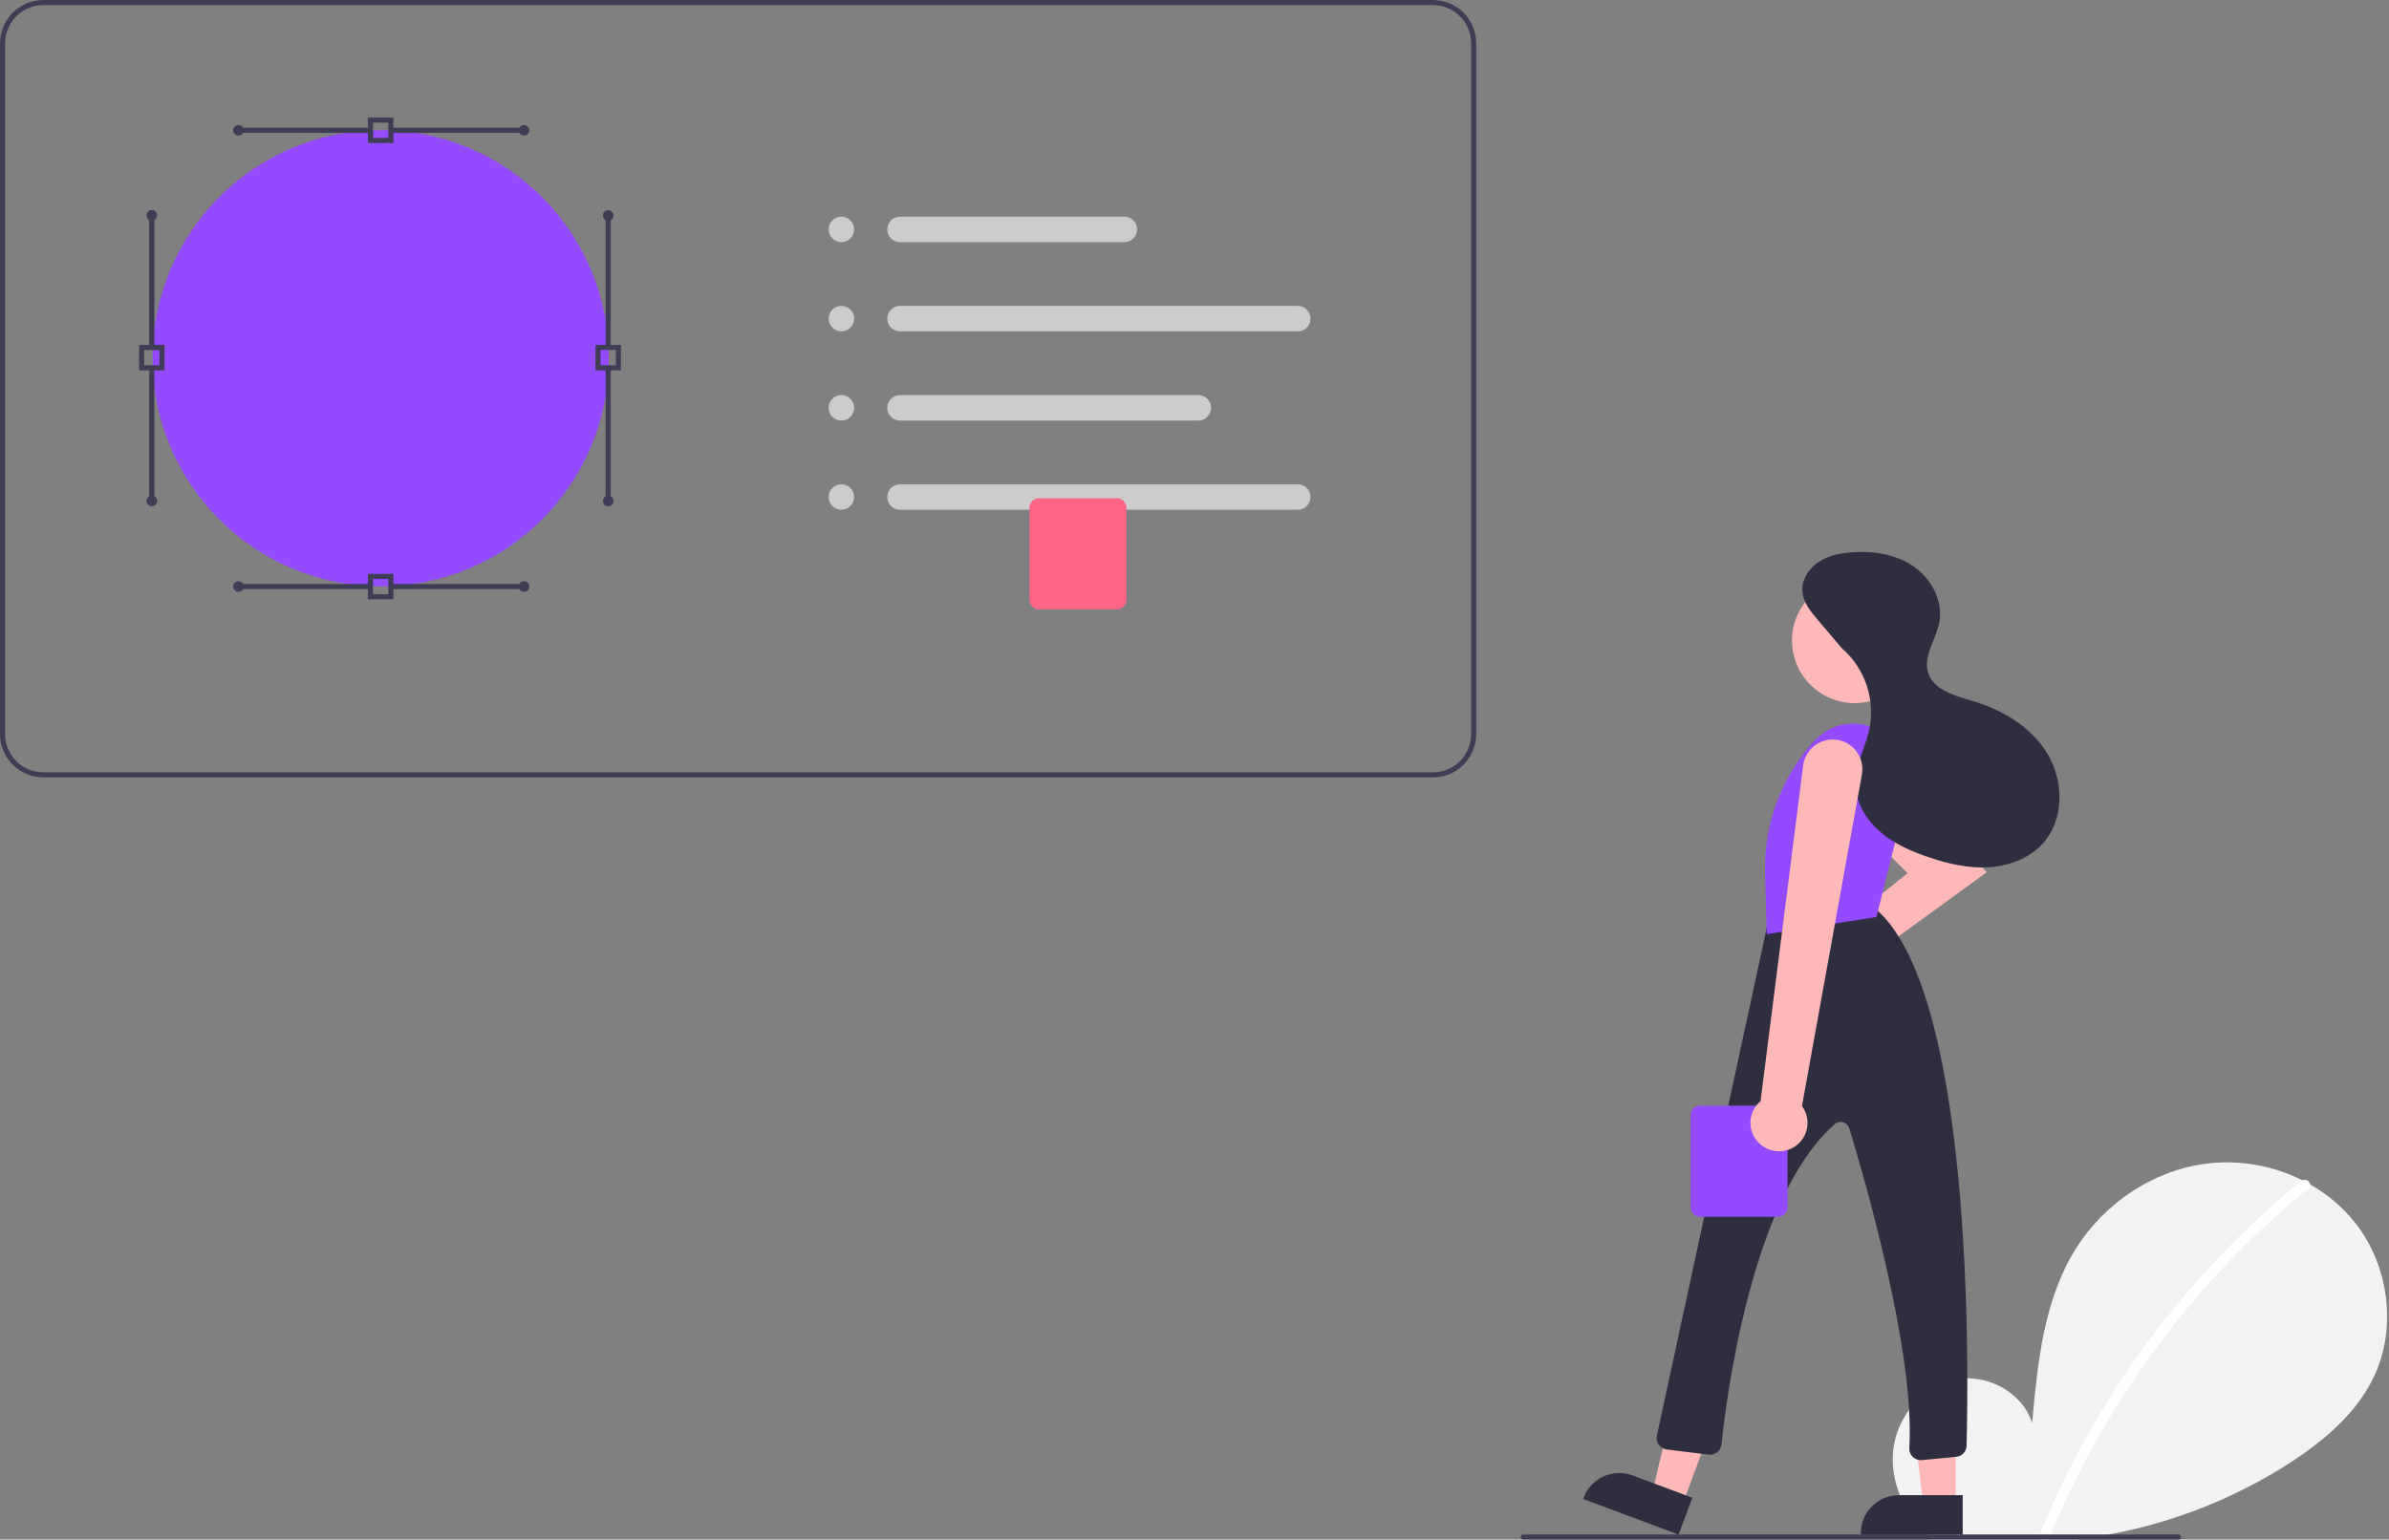 <svg width="937" height="604" viewBox="0 0 937 604" fill="none" xmlns="http://www.w3.org/2000/svg">
<rect x="0" y="0" width="937" height="604" fill="#808080" stroke="none"/>
<g clip-path="url(#clip0_22_66)">
<path d="M441 95H353C351.674 95 350.402 94.473 349.464 93.535C348.527 92.598 348 91.326 348 90C348 88.674 348.527 87.402 349.464 86.465C350.402 85.527 351.674 85 353 85H441C442.326 85 443.598 85.527 444.536 86.465C445.473 87.402 446 88.674 446 90C446 91.326 445.473 92.598 444.536 93.535C443.598 94.473 442.326 95 441 95Z" fill="#CCCCCC"/>
<path d="M509 130H353C351.674 130 350.402 129.473 349.464 128.536C348.527 127.598 348 126.326 348 125C348 123.674 348.527 122.402 349.464 121.464C350.402 120.527 351.674 120 353 120H509C510.326 120 511.598 120.527 512.536 121.464C513.473 122.402 514 123.674 514 125C514 126.326 513.473 127.598 512.536 128.536C511.598 129.473 510.326 130 509 130Z" fill="#CCCCCC"/>
<path d="M470 165H353C351.674 165 350.402 164.473 349.464 163.536C348.527 162.598 348 161.326 348 160C348 158.674 348.527 157.402 349.464 156.464C350.402 155.527 351.674 155 353 155H470C471.326 155 472.598 155.527 473.536 156.464C474.473 157.402 475 158.674 475 160C475 161.326 474.473 162.598 473.536 163.536C472.598 164.473 471.326 165 470 165Z" fill="#CCCCCC"/>
<path d="M509 200H353C351.674 200 350.402 199.473 349.464 198.536C348.527 197.598 348 196.326 348 195C348 193.674 348.527 192.402 349.464 191.464C350.402 190.527 351.674 190 353 190H509C510.326 190 511.598 190.527 512.536 191.464C513.473 192.402 514 193.674 514 195C514 196.326 513.473 197.598 512.536 198.536C511.598 199.473 510.326 200 509 200Z" fill="#CCCCCC"/>
<path d="M149.304 230.016C198.717 230.016 238.774 189.959 238.774 140.546C238.774 91.133 198.717 51.075 149.304 51.075C99.891 51.075 59.834 91.133 59.834 140.546C59.834 189.959 99.891 230.016 149.304 230.016Z" fill="#944AFF"/>
<path d="M154.304 56.124H144.304V46.124H154.304V56.124ZM146.304 54.124H152.304V48.124H146.304V54.124Z" fill="#3F3D56"/>
<path d="M205.539 50.124H152.539V52.124H205.539V50.124Z" fill="#3F3D56"/>
<path d="M205.539 53.207C206.689 53.207 207.622 52.275 207.622 51.124C207.622 49.974 206.689 49.042 205.539 49.042C204.389 49.042 203.456 49.974 203.456 51.124C203.456 52.275 204.389 53.207 205.539 53.207Z" fill="#3F3D56"/>
<path d="M145.539 50.124H93.539V52.124H145.539V50.124Z" fill="#3F3D56"/>
<path d="M93.539 53.207C94.689 53.207 95.622 52.275 95.622 51.124C95.622 49.974 94.689 49.042 93.539 49.042C92.388 49.042 91.456 49.974 91.456 51.124C91.456 52.275 92.388 53.207 93.539 53.207Z" fill="#3F3D56"/>
<path d="M243.539 145.31H233.539V135.31H243.539V145.31ZM235.539 143.31H241.539V137.31H235.539V143.31Z" fill="#3F3D56"/>
<path d="M239.539 144.545H237.539V196.545H239.539V144.545Z" fill="#3F3D56"/>
<path d="M238.539 198.628C239.689 198.628 240.622 197.696 240.622 196.545C240.622 195.395 239.689 194.463 238.539 194.463C237.389 194.463 236.456 195.395 236.456 196.545C236.456 197.696 237.389 198.628 238.539 198.628Z" fill="#3F3D56"/>
<path d="M239.539 84.545H237.539V136.545H239.539V84.545Z" fill="#3F3D56"/>
<path d="M238.539 86.628C239.689 86.628 240.622 85.696 240.622 84.545C240.622 83.395 239.689 82.463 238.539 82.463C237.389 82.463 236.456 83.395 236.456 84.545C236.456 85.696 237.389 86.628 238.539 86.628Z" fill="#3F3D56"/>
<path d="M64.539 145.31H54.539V135.31H64.539V145.31ZM56.539 143.31H62.539V137.31H56.539V143.31Z" fill="#3F3D56"/>
<path d="M60.539 144.545H58.539V196.545H60.539V144.545Z" fill="#3F3D56"/>
<path d="M59.539 198.628C60.689 198.628 61.622 197.696 61.622 196.545C61.622 195.395 60.689 194.463 59.539 194.463C58.389 194.463 57.456 195.395 57.456 196.545C57.456 197.696 58.389 198.628 59.539 198.628Z" fill="#3F3D56"/>
<path d="M60.539 82.545H58.539V136.545H60.539V82.545Z" fill="#3F3D56"/>
<path d="M59.539 86.628C60.689 86.628 61.622 85.696 61.622 84.545C61.622 83.395 60.689 82.463 59.539 82.463C58.389 82.463 57.456 83.395 57.456 84.545C57.456 85.696 58.389 86.628 59.539 86.628Z" fill="#3F3D56"/>
<path d="M154.304 235.125H144.304V225.125H154.304V235.125ZM146.304 233.125H152.304V227.125H146.304V233.125Z" fill="#3F3D56"/>
<path d="M206.539 229.125H153.539V231.125H206.539V229.125Z" fill="#3F3D56"/>
<path d="M205.539 232.207C206.689 232.207 207.622 231.275 207.622 230.125C207.622 228.974 206.689 228.042 205.539 228.042C204.389 228.042 203.456 228.974 203.456 230.125C203.456 231.275 204.389 232.207 205.539 232.207Z" fill="#3F3D56"/>
<path d="M145.539 229.125H93.539V231.125H145.539V229.125Z" fill="#3F3D56"/>
<path d="M93.539 232.207C94.689 232.207 95.622 231.275 95.622 230.125C95.622 228.974 94.689 228.042 93.539 228.042C92.388 228.042 91.456 228.974 91.456 230.125C91.456 231.275 92.388 232.207 93.539 232.207Z" fill="#3F3D56"/>
<path d="M562 305H17C12.493 304.995 8.172 303.202 4.985 300.015C1.798 296.828 0.005 292.507 0 288V17C0.005 12.493 1.798 8.172 4.985 4.985C8.172 1.798 12.493 0.005 17 0H562C566.507 0.005 570.828 1.798 574.015 4.985C577.202 8.172 578.995 12.493 579 17V288C578.995 292.507 577.202 296.828 574.015 300.015C570.828 303.202 566.507 304.995 562 305ZM17 2C13.023 2.005 9.21 3.586 6.398 6.398C3.586 9.21 2.005 13.023 2 17V288C2.005 291.977 3.586 295.79 6.398 298.602C9.21 301.414 13.023 302.996 17 303H562C565.977 302.996 569.79 301.414 572.602 298.602C575.414 295.79 576.996 291.977 577 288V17C576.996 13.023 575.414 9.21 572.602 6.398C569.79 3.586 565.977 2.005 562 2H17Z" fill="#3F3D56"/>
<path d="M330 95C332.761 95 335 92.761 335 90C335 87.239 332.761 85 330 85C327.239 85 325 87.239 325 90C325 92.761 327.239 95 330 95Z" fill="#CCCCCC"/>
<path d="M330 130C332.761 130 335 127.761 335 125C335 122.239 332.761 120 330 120C327.239 120 325 122.239 325 125C325 127.761 327.239 130 330 130Z" fill="#CCCCCC"/>
<path d="M330 165C332.761 165 335 162.761 335 160C335 157.239 332.761 155 330 155C327.239 155 325 157.239 325 160C325 162.761 327.239 165 330 165Z" fill="#CCCCCC"/>
<path d="M330 200C332.761 200 335 197.761 335 195C335 192.239 332.761 190 330 190C327.239 190 325 192.239 325 195C325 197.761 327.239 200 330 200Z" fill="#CCCCCC"/>
<path d="M438.057 239.028H407.52C406.523 239.026 405.567 238.63 404.862 237.925C404.157 237.22 403.761 236.264 403.76 235.267V199.231C403.761 198.234 404.157 197.278 404.862 196.573C405.567 195.868 406.523 195.472 407.52 195.47H438.057C439.054 195.472 440.01 195.868 440.715 196.573C441.42 197.278 441.817 198.234 441.818 199.231V235.267C441.817 236.264 441.42 237.22 440.715 237.925C440.01 238.63 439.054 239.026 438.057 239.028Z" fill="#FF6584"/>
<path d="M756.806 602.55L753.416 603.38C754.946 603.6 756.476 603.81 758.006 604H814.546C818.786 603.46 823.003 602.793 827.196 602C852.454 597.342 876.559 587.793 898.156 573.89C911.426 565.26 924.076 554.65 930.946 540.4C940.276 521.05 937.016 496.55 923.696 479.7C918.846 473.62 912.875 468.528 906.106 464.7C905.096 464.12 904.076 463.57 903.036 463.05C891.76 457.383 879.098 455.065 866.546 456.37C845.196 458.7 825.496 471.74 814.126 489.96C801.556 510.08 799.146 534.7 797.046 558.33C793.236 546.07 778.936 538.58 766.386 541.29C753.846 543.99 744.166 555.7 742.606 568.44C741.076 580.9 746.736 593.69 756.166 602C756.376 602.18 756.586 602.37 756.806 602.55Z" fill="#F2F2F2"/>
<path d="M800.406 604H803.236C803.516 603.776 803.733 603.483 803.866 603.15C804.026 602.77 804.176 602.38 804.346 602C826.249 549.039 860.99 502.363 905.436 466.18C905.668 466.015 905.853 465.79 905.971 465.53C906.088 465.27 906.135 464.984 906.106 464.7C906.049 464.321 905.892 463.964 905.653 463.665C905.414 463.366 905.099 463.135 904.742 462.996C904.385 462.857 903.998 462.815 903.619 462.873C903.241 462.932 902.884 463.09 902.586 463.33C884.967 477.679 868.806 493.73 854.336 511.25C831.7 538.549 813.377 569.154 800.006 602C799.996 602.03 799.986 602.05 799.976 602.08C799.816 602.401 799.771 602.767 799.849 603.116C799.927 603.466 800.124 603.778 800.406 604Z" fill="white"/>
<path d="M701.273 382.035C701.277 379.016 702.478 376.122 704.612 373.988C706.746 371.853 709.64 370.653 712.659 370.649C712.769 370.649 712.878 370.655 712.986 370.662L748.195 342.598L722.963 317.366C721.926 316.334 721.104 315.106 720.542 313.755C719.98 312.404 719.69 310.956 719.688 309.492C719.687 308.029 719.974 306.58 720.534 305.228C721.093 303.875 721.913 302.647 722.948 301.612C723.983 300.577 725.211 299.757 726.564 299.197C727.916 298.638 729.365 298.351 730.828 298.352C732.292 298.354 733.74 298.644 735.091 299.206C736.443 299.767 737.67 300.59 738.702 301.627L779.257 342.182L724.038 382.341C723.958 385.333 722.703 388.173 720.544 390.246C718.386 392.319 715.497 393.459 712.505 393.419C709.512 393.379 706.656 392.162 704.554 390.031C702.452 387.9 701.273 385.028 701.273 382.035Z" fill="#FFB8B8"/>
<path d="M659.944 590.049L648.037 585.604L659.517 537.561L677.09 544.122L659.944 590.049Z" fill="#FFB8B8"/>
<path d="M640.29 578.836L663.766 587.6L658.368 602.059L620.946 588.088L621.137 587.576C622.518 583.877 625.312 580.878 628.904 579.239C632.496 577.6 636.592 577.455 640.29 578.836Z" fill="#2F2E41"/>
<path d="M767.066 590.229H754.356L748.31 541.205L767.069 541.206L767.066 590.229Z" fill="#FFB8B8"/>
<path d="M744.732 586.597H769.79V602.031H729.845V601.484C729.845 599.529 730.23 597.593 730.978 595.787C731.726 593.981 732.823 592.34 734.205 590.957C735.587 589.575 737.228 588.478 739.035 587.73C740.841 586.982 742.777 586.597 744.732 586.597Z" fill="#2F2E41"/>
<path d="M750.227 571.591C749.76 571.14 749.396 570.592 749.16 569.987C748.925 569.381 748.824 568.732 748.864 568.083C751.132 530.643 731.398 462.588 725.296 442.622C725.132 442.065 724.829 441.559 724.415 441.152C724.001 440.745 723.491 440.45 722.931 440.294C722.36 440.131 721.758 440.114 721.178 440.244C720.599 440.374 720.061 440.648 719.615 441.04C686.654 469.752 676.817 550.756 675.18 566.703C675.118 567.298 674.938 567.876 674.651 568.401C674.363 568.926 673.973 569.389 673.504 569.761C673.035 570.134 672.497 570.409 671.92 570.57C671.343 570.731 670.74 570.776 670.146 570.701L653.695 568.645C653.075 568.567 652.478 568.361 651.942 568.041C651.406 567.72 650.943 567.291 650.582 566.782C650.221 566.272 649.97 565.693 649.844 565.081C649.719 564.47 649.723 563.838 649.855 563.228L692.991 363.787L693.017 363.667L693.095 363.572C703.526 351.055 733.748 355.929 735.03 356.142L735.163 356.164L735.267 356.251C774.077 388.435 772.11 537.617 771.322 567.195C771.291 568.293 770.86 569.341 770.11 570.142C769.36 570.944 768.343 571.444 767.25 571.548L753.777 572.831C753.634 572.845 753.49 572.852 753.348 572.852C752.183 572.852 751.064 572.4 750.227 571.591Z" fill="#2F2E41"/>
<path d="M727.418 275.848C740.983 275.848 751.979 264.852 751.979 251.287C751.979 237.722 740.983 226.726 727.418 226.726C713.854 226.726 702.857 237.722 702.857 251.287C702.857 264.852 713.854 275.848 727.418 275.848Z" fill="#FFB8B8"/>
<path d="M751.535 297.543C751.535 297.543 728.728 270.589 710.067 292.359C698.06 306.367 691.71 324.35 692.257 342.792L692.961 366.484L735.984 359.746L751.535 297.543Z" fill="#944AFF"/>
<path d="M723.438 255.536L712.885 243.104C710.166 239.901 707.321 236.411 706.937 232.226C706.515 227.639 709.305 223.18 713.12 220.598C716.934 218.015 721.618 217.043 726.211 216.686C734.729 216.025 743.693 217.433 750.695 222.328C757.698 227.223 762.279 236.06 760.572 244.432C759.227 251.024 754.273 257.338 756.199 263.784C758.306 270.837 766.945 273.001 774 275.104C785.84 278.634 797.146 285.584 803.351 296.269C809.556 306.953 809.529 321.685 801.258 330.863C795.901 336.806 787.823 339.812 779.835 340.264C771.848 340.716 763.897 338.835 756.322 336.262C749.345 333.892 742.444 330.844 736.951 325.933C731.459 321.021 727.502 313.993 727.673 306.627C727.837 299.607 731.597 293.213 733.142 286.363C734.36 280.627 734.04 274.671 732.215 269.099C730.389 263.526 727.123 258.536 722.746 254.633" fill="#2F2E41"/>
<path d="M697.357 477.335H666.82C665.823 477.334 664.867 476.937 664.162 476.232C663.457 475.527 663.061 474.571 663.06 473.574V437.539C663.061 436.541 663.457 435.586 664.162 434.88C664.867 434.175 665.823 433.779 666.82 433.778H697.357C698.354 433.779 699.31 434.175 700.015 434.88C700.72 435.586 701.117 436.541 701.118 437.539V473.574C701.117 474.571 700.72 475.527 700.015 476.232C699.31 476.937 698.354 477.334 697.357 477.335Z" fill="#944AFF"/>
<path d="M688.307 446.513C686.85 444.24 686.27 441.514 686.676 438.845C687.082 436.175 688.445 433.745 690.511 432.007L707.225 300.313C707.587 297.5 708.96 294.914 711.088 293.039C713.216 291.163 715.954 290.126 718.791 290.121L718.946 290.122C720.64 290.144 722.309 290.535 723.836 291.268C725.363 292.001 726.713 293.057 727.79 294.364C728.868 295.671 729.647 297.198 730.075 298.837C730.503 300.476 730.568 302.188 730.267 303.855L706.766 433.917L706.771 433.923C707.753 435.262 708.425 436.804 708.736 438.436C709.047 440.068 708.991 441.749 708.57 443.356C708.15 444.964 707.376 446.457 706.305 447.727C705.235 448.998 703.894 450.013 702.381 450.7C700.96 451.345 699.416 451.677 697.854 451.673C695.958 451.681 694.09 451.213 692.422 450.311C690.754 449.41 689.339 448.103 688.307 446.513Z" fill="#FFB8B8"/>
<path d="M854.421 604H597.421C597.156 604 596.901 603.895 596.714 603.707C596.526 603.52 596.421 603.265 596.421 603C596.421 602.735 596.526 602.48 596.714 602.293C596.901 602.105 597.156 602 597.421 602H854.421C854.686 602 854.94 602.105 855.128 602.293C855.316 602.48 855.421 602.735 855.421 603C855.421 603.265 855.316 603.52 855.128 603.707C854.94 603.895 854.686 604 854.421 604Z" fill="#3F3D56"/>
</g>
<defs>
<clipPath id="clip0_22_66">
<rect width="936.268" height="604" fill="white"/>
</clipPath>
</defs>
</svg>
